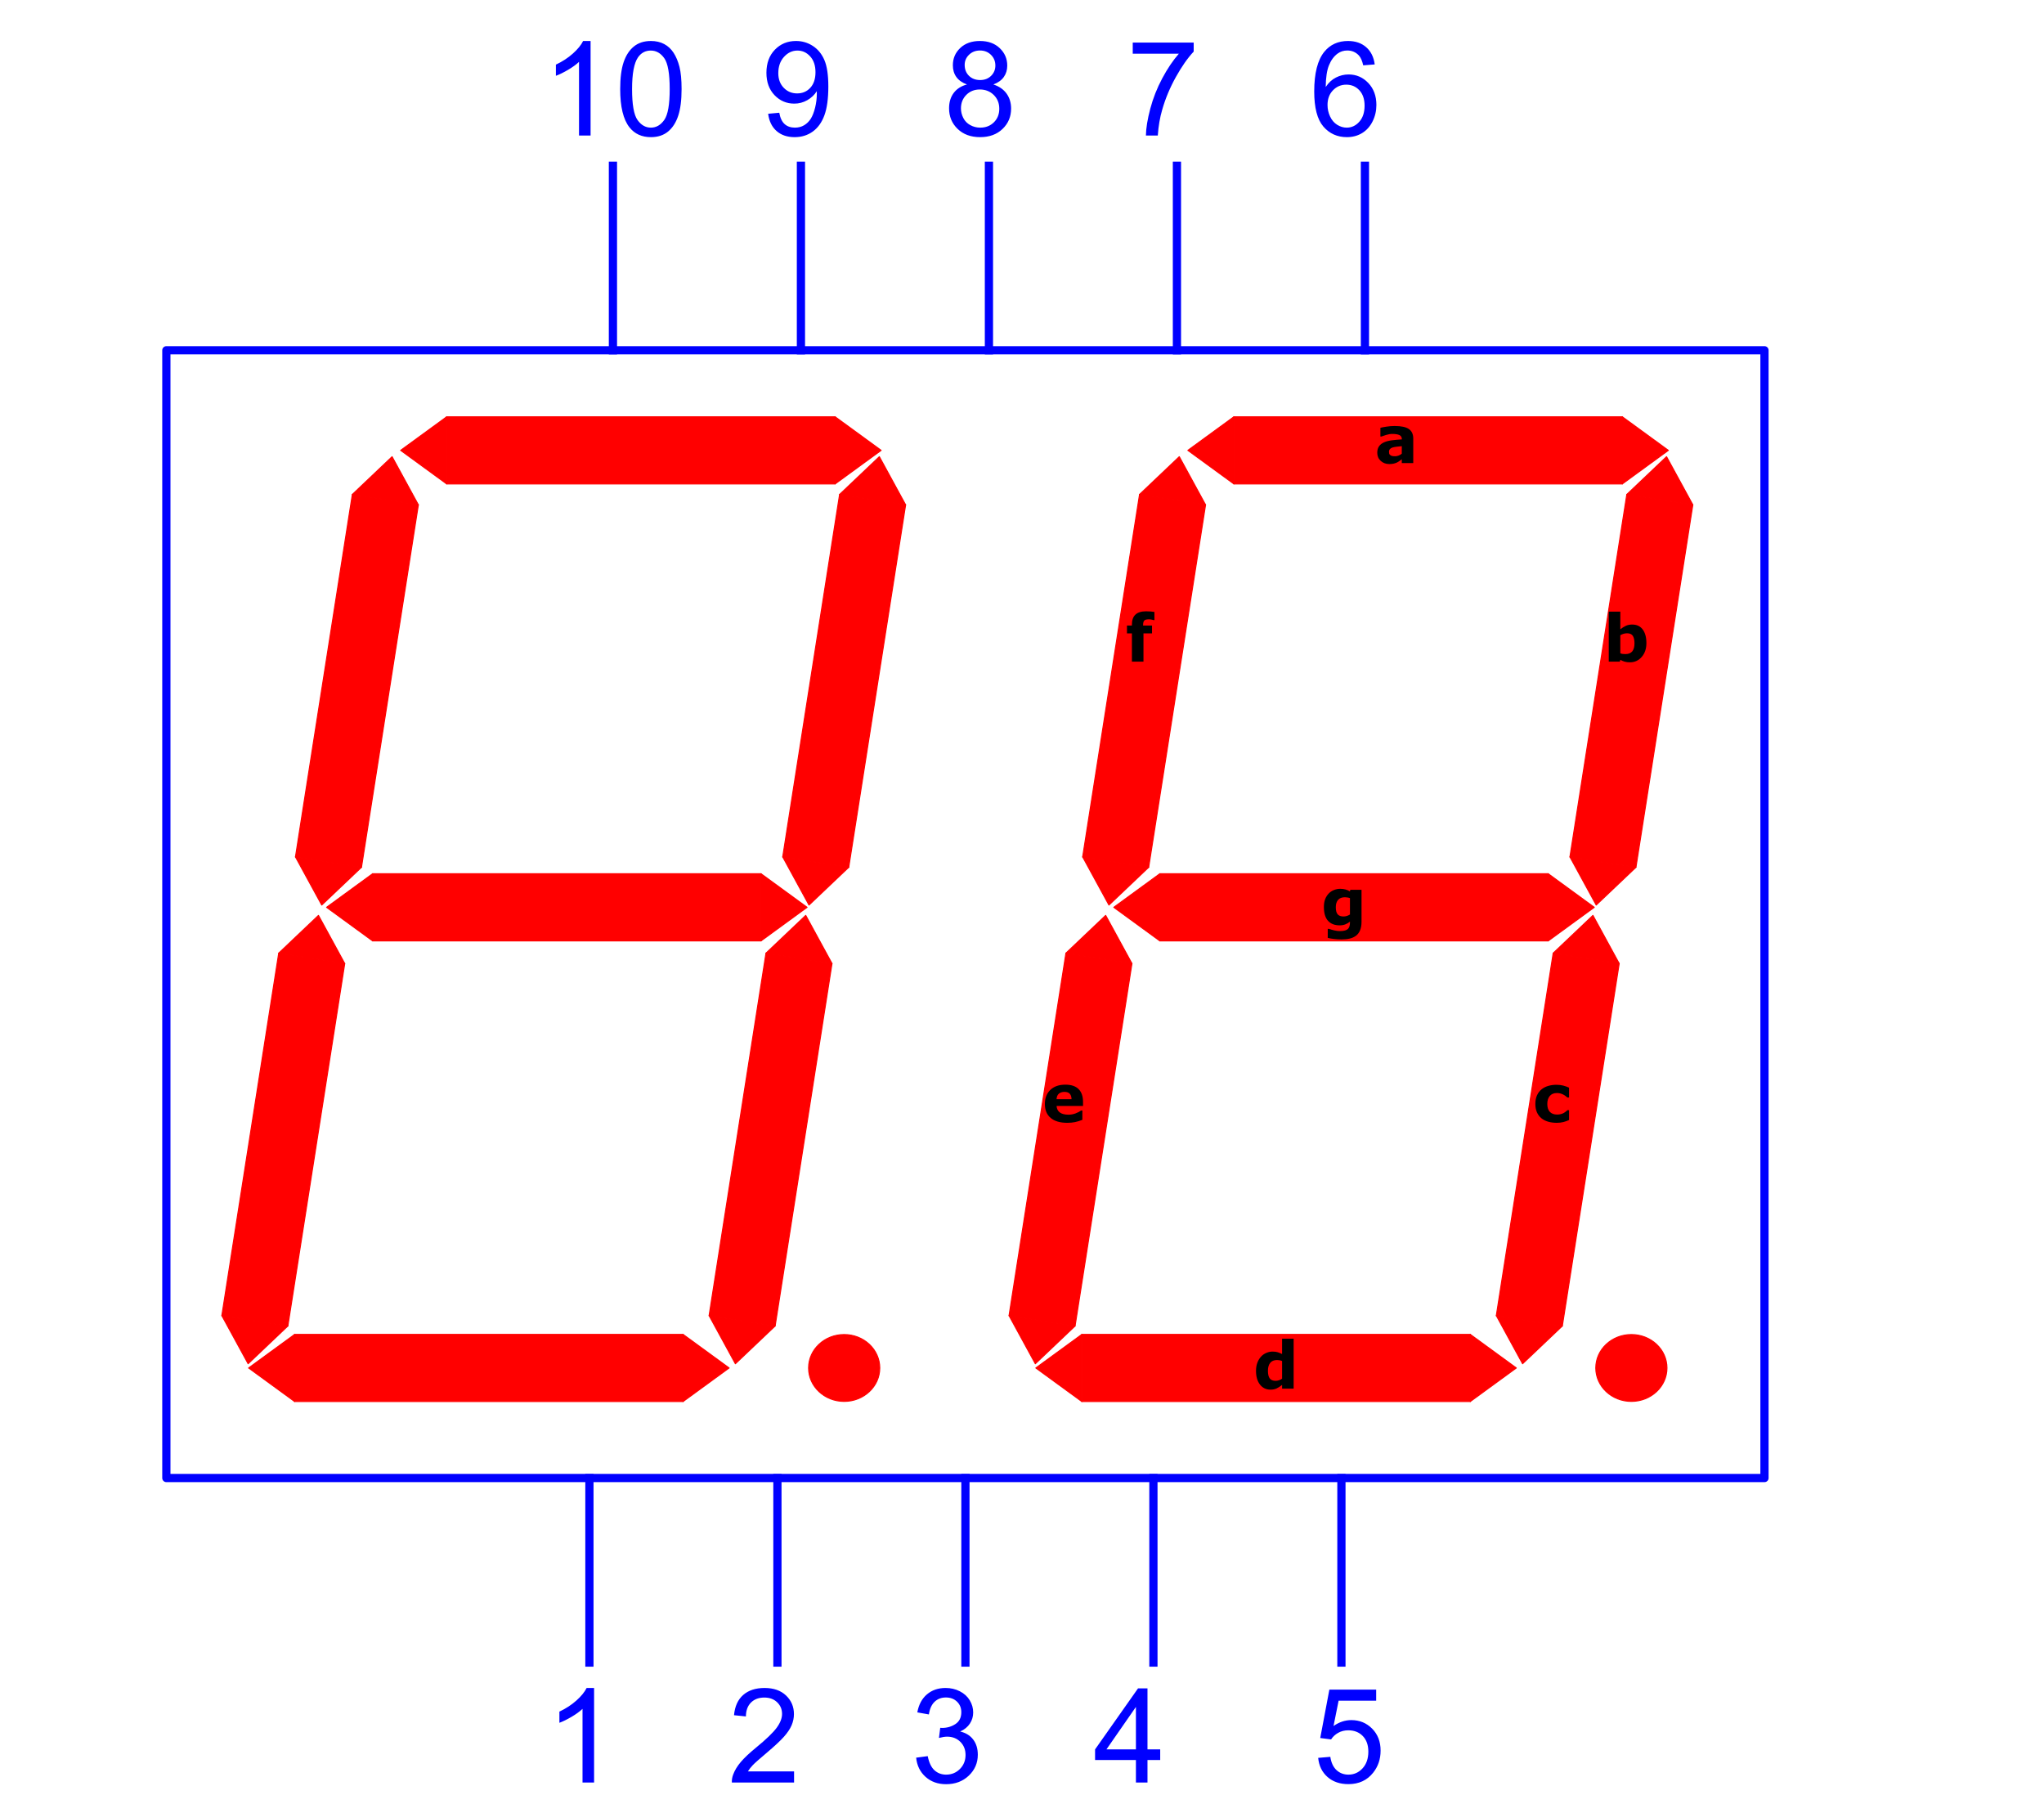 <svg version="1.1" viewBox="0.0 0.0 1989.197 1764.142" fill="none" stroke="none" stroke-linecap="square" stroke-miterlimit="10" xmlns:xlink="http://www.w3.org/1999/xlink" xmlns="http://www.w3.org/2000/svg"><clipPath id="p.0"><path d="m0 0l1989.197 0l0 1764.142l-1989.197 0l0 -1764.142z" clip-rule="nonzero"/></clipPath><g clip-path="url(#p.0)"><path fill="#000000" fill-opacity="0.0" d="m0 0l1989.197 0l0 1764.142l-1989.197 0z" fill-rule="evenodd"/><path fill="#ff0000" d="m434.655 405.529l378.12 0l0 65.32l-378.12 0z" fill-rule="evenodd"/><path stroke="#ff0000" stroke-width="1.0" stroke-linejoin="round" stroke-linecap="butt" d="m434.655 405.529l378.12 0l0 65.32l-378.12 0z" fill-rule="evenodd"/><path fill="#ff0000" d="m812.775 405.568l44.741 32.621l-44.741 32.621z" fill-rule="evenodd"/><path stroke="#ff0000" stroke-width="1.0" stroke-linejoin="round" stroke-linecap="butt" d="m812.775 405.568l44.741 32.621l-44.741 32.621z" fill-rule="evenodd"/><path fill="#ff0000" d="m434.655 470.81l-44.741 -32.621l44.741 -32.621z" fill-rule="evenodd"/><path stroke="#ff0000" stroke-width="1.0" stroke-linejoin="round" stroke-linecap="butt" d="m434.655 470.81l-44.741 -32.621l44.741 -32.621z" fill-rule="evenodd"/><path fill="#ff0000" d="m786.911 1331.013l0 0c0 -17.96 15.504 -32.52 34.63 -32.52l0 0c9.184 0 17.993 3.426 24.487 9.525c6.494 6.099 10.143 14.37 10.143 22.995l0 0c0 17.96 -15.504 32.52 -34.63 32.52l0 0c-19.126 0 -34.63 -14.56 -34.63 -32.52z" fill-rule="evenodd"/><path stroke="#ff0000" stroke-width="1.0" stroke-linejoin="round" stroke-linecap="butt" d="m786.911 1331.013l0 0c0 -17.96 15.504 -32.52 34.63 -32.52l0 0c9.184 0 17.993 3.426 24.487 9.525c6.494 6.099 10.143 14.37 10.143 22.995l0 0c0 17.96 -15.504 32.52 -34.63 32.52l0 0c-19.126 0 -34.63 -14.56 -34.63 -32.52z" fill-rule="evenodd"/><path fill="#ff0000" d="m362.56 850.143l378.12 0l0 65.32l-378.12 0z" fill-rule="evenodd"/><path stroke="#ff0000" stroke-width="1.0" stroke-linejoin="round" stroke-linecap="butt" d="m362.56 850.143l378.12 0l0 65.32l-378.12 0z" fill-rule="evenodd"/><path fill="#ff0000" d="m740.68 850.182l44.741 32.621l-44.741 32.621z" fill-rule="evenodd"/><path stroke="#ff0000" stroke-width="1.0" stroke-linejoin="round" stroke-linecap="butt" d="m740.68 850.182l44.741 32.621l-44.741 32.621z" fill-rule="evenodd"/><path fill="#ff0000" d="m362.56 915.424l-44.741 -32.621l44.741 -32.621z" fill-rule="evenodd"/><path stroke="#ff0000" stroke-width="1.0" stroke-linejoin="round" stroke-linecap="butt" d="m362.56 915.424l-44.741 -32.621l44.741 -32.621z" fill-rule="evenodd"/><path fill="#ff0000" d="m407.153 491.133l-55.367 352.754l-64.258 -10.088l55.367 -352.754z" fill-rule="evenodd"/><path stroke="#ff0000" stroke-width="1.0" stroke-linejoin="round" stroke-linecap="butt" d="m407.153 491.133l-55.367 352.754l-64.258 -10.088l55.367 -352.754z" fill-rule="evenodd"/><path fill="#ff0000" d="m351.748 843.881l-38.641 36.701l-25.539 -46.777z" fill-rule="evenodd"/><path stroke="#ff0000" stroke-width="1.0" stroke-linejoin="round" stroke-linecap="butt" d="m351.748 843.881l-38.641 36.701l-25.539 -46.777z" fill-rule="evenodd"/><path fill="#ff0000" d="m342.934 481.051l38.641 -36.701l25.539 46.777z" fill-rule="evenodd"/><path stroke="#ff0000" stroke-width="1.0" stroke-linejoin="round" stroke-linecap="butt" d="m342.934 481.051l38.641 -36.701l25.539 46.777z" fill-rule="evenodd"/><path fill="#ff0000" d="m881.353 491.133l-55.367 352.754l-64.258 -10.088l55.367 -352.754z" fill-rule="evenodd"/><path stroke="#ff0000" stroke-width="1.0" stroke-linejoin="round" stroke-linecap="butt" d="m881.353 491.133l-55.367 352.754l-64.258 -10.088l55.367 -352.754z" fill-rule="evenodd"/><path fill="#ff0000" d="m825.948 843.881l-38.641 36.701l-25.539 -46.777z" fill-rule="evenodd"/><path stroke="#ff0000" stroke-width="1.0" stroke-linejoin="round" stroke-linecap="butt" d="m825.948 843.881l-38.641 36.701l-25.539 -46.777z" fill-rule="evenodd"/><path fill="#ff0000" d="m817.134 481.051l38.641 -36.701l25.539 46.777z" fill-rule="evenodd"/><path stroke="#ff0000" stroke-width="1.0" stroke-linejoin="round" stroke-linecap="butt" d="m817.134 481.051l38.641 -36.701l25.539 46.777z" fill-rule="evenodd"/><path fill="#ff0000" d="m286.691 1298.353l378.12 0l0 65.32l-378.12 0z" fill-rule="evenodd"/><path stroke="#ff0000" stroke-width="1.0" stroke-linejoin="round" stroke-linecap="butt" d="m286.691 1298.353l378.12 0l0 65.32l-378.12 0z" fill-rule="evenodd"/><path fill="#ff0000" d="m664.811 1298.392l44.741 32.621l-44.741 32.621z" fill-rule="evenodd"/><path stroke="#ff0000" stroke-width="1.0" stroke-linejoin="round" stroke-linecap="butt" d="m664.811 1298.392l44.741 32.621l-44.741 32.621z" fill-rule="evenodd"/><path fill="#ff0000" d="m286.691 1363.634l-44.741 -32.621l44.741 -32.621z" fill-rule="evenodd"/><path stroke="#ff0000" stroke-width="1.0" stroke-linejoin="round" stroke-linecap="butt" d="m286.691 1363.634l-44.741 -32.621l44.741 -32.621z" fill-rule="evenodd"/><path fill="#ff0000" d="m335.508 937.453l-55.367 352.754l-64.258 -10.088l55.367 -352.754z" fill-rule="evenodd"/><path stroke="#ff0000" stroke-width="1.0" stroke-linejoin="round" stroke-linecap="butt" d="m335.508 937.453l-55.367 352.754l-64.258 -10.088l55.367 -352.754z" fill-rule="evenodd"/><path fill="#ff0000" d="m280.102 1290.201l-38.641 36.701l-25.539 -46.777z" fill-rule="evenodd"/><path stroke="#ff0000" stroke-width="1.0" stroke-linejoin="round" stroke-linecap="butt" d="m280.102 1290.201l-38.641 36.701l-25.539 -46.777z" fill-rule="evenodd"/><path fill="#ff0000" d="m271.288 927.371l38.641 -36.701l25.539 46.777z" fill-rule="evenodd"/><path stroke="#ff0000" stroke-width="1.0" stroke-linejoin="round" stroke-linecap="butt" d="m271.288 927.371l38.641 -36.701l25.539 46.777z" fill-rule="evenodd"/><path fill="#ff0000" d="m809.707 937.453l-55.367 352.754l-64.258 -10.088l55.367 -352.754z" fill-rule="evenodd"/><path stroke="#ff0000" stroke-width="1.0" stroke-linejoin="round" stroke-linecap="butt" d="m809.707 937.453l-55.367 352.754l-64.258 -10.088l55.367 -352.754z" fill-rule="evenodd"/><path fill="#ff0000" d="m754.302 1290.201l-38.641 36.701l-25.539 -46.777z" fill-rule="evenodd"/><path stroke="#ff0000" stroke-width="1.0" stroke-linejoin="round" stroke-linecap="butt" d="m754.302 1290.201l-38.641 36.701l-25.539 -46.777z" fill-rule="evenodd"/><path fill="#ff0000" d="m745.488 927.371l38.642 -36.701l25.539 46.777z" fill-rule="evenodd"/><path stroke="#ff0000" stroke-width="1.0" stroke-linejoin="round" stroke-linecap="butt" d="m745.488 927.371l38.642 -36.701l25.539 46.777z" fill-rule="evenodd"/><path fill="#ff0000" d="m1200.755 405.529l378.12 0l0 65.32l-378.12 0z" fill-rule="evenodd"/><path stroke="#ff0000" stroke-width="1.0" stroke-linejoin="round" stroke-linecap="butt" d="m1200.755 405.529l378.12 0l0 65.32l-378.12 0z" fill-rule="evenodd"/><path fill="#ff0000" d="m1578.874 405.568l44.741 32.621l-44.741 32.621z" fill-rule="evenodd"/><path stroke="#ff0000" stroke-width="1.0" stroke-linejoin="round" stroke-linecap="butt" d="m1578.874 405.568l44.741 32.621l-44.741 32.621z" fill-rule="evenodd"/><path fill="#ff0000" d="m1200.755 470.81l-44.741 -32.621l44.741 -32.621z" fill-rule="evenodd"/><path stroke="#ff0000" stroke-width="1.0" stroke-linejoin="round" stroke-linecap="butt" d="m1200.755 470.81l-44.741 -32.621l44.741 -32.621z" fill-rule="evenodd"/><path fill="#ff0000" d="m1553.011 1331.013l0 0c0 -17.96 15.504 -32.52 34.63 -32.52l0 0c9.184 0 17.993 3.426 24.487 9.525c6.494 6.099 10.143 14.37 10.143 22.995l0 0c0 17.96 -15.504 32.52 -34.63 32.52l0 0c-19.125 0 -34.63 -14.56 -34.63 -32.52z" fill-rule="evenodd"/><path stroke="#ff0000" stroke-width="1.0" stroke-linejoin="round" stroke-linecap="butt" d="m1553.011 1331.013l0 0c0 -17.96 15.504 -32.52 34.63 -32.52l0 0c9.184 0 17.993 3.426 24.487 9.525c6.494 6.099 10.143 14.37 10.143 22.995l0 0c0 17.96 -15.504 32.52 -34.63 32.52l0 0c-19.125 0 -34.63 -14.56 -34.63 -32.52z" fill-rule="evenodd"/><path fill="#ff0000" d="m1128.66 850.143l378.12 0l0 65.32l-378.12 0z" fill-rule="evenodd"/><path stroke="#ff0000" stroke-width="1.0" stroke-linejoin="round" stroke-linecap="butt" d="m1128.66 850.143l378.12 0l0 65.32l-378.12 0z" fill-rule="evenodd"/><path fill="#ff0000" d="m1506.78 850.182l44.741 32.621l-44.741 32.621z" fill-rule="evenodd"/><path stroke="#ff0000" stroke-width="1.0" stroke-linejoin="round" stroke-linecap="butt" d="m1506.78 850.182l44.741 32.621l-44.741 32.621z" fill-rule="evenodd"/><path fill="#ff0000" d="m1128.66 915.424l-44.741 -32.621l44.741 -32.621z" fill-rule="evenodd"/><path stroke="#ff0000" stroke-width="1.0" stroke-linejoin="round" stroke-linecap="butt" d="m1128.66 915.424l-44.741 -32.621l44.741 -32.621z" fill-rule="evenodd"/><path fill="#ff0000" d="m1173.253 491.133l-55.367 352.754l-64.258 -10.088l55.367 -352.754z" fill-rule="evenodd"/><path stroke="#ff0000" stroke-width="1.0" stroke-linejoin="round" stroke-linecap="butt" d="m1173.253 491.133l-55.367 352.754l-64.258 -10.088l55.367 -352.754z" fill-rule="evenodd"/><path fill="#ff0000" d="m1117.848 843.881l-38.641 36.701l-25.539 -46.777z" fill-rule="evenodd"/><path stroke="#ff0000" stroke-width="1.0" stroke-linejoin="round" stroke-linecap="butt" d="m1117.848 843.881l-38.641 36.701l-25.539 -46.777z" fill-rule="evenodd"/><path fill="#ff0000" d="m1109.034 481.051l38.641 -36.701l25.539 46.777z" fill-rule="evenodd"/><path stroke="#ff0000" stroke-width="1.0" stroke-linejoin="round" stroke-linecap="butt" d="m1109.034 481.051l38.641 -36.701l25.539 46.777z" fill-rule="evenodd"/><path fill="#ff0000" d="m1647.452 491.133l-55.367 352.754l-64.258 -10.088l55.367 -352.754z" fill-rule="evenodd"/><path stroke="#ff0000" stroke-width="1.0" stroke-linejoin="round" stroke-linecap="butt" d="m1647.452 491.133l-55.367 352.754l-64.258 -10.088l55.367 -352.754z" fill-rule="evenodd"/><path fill="#ff0000" d="m1592.047 843.881l-38.641 36.701l-25.539 -46.777z" fill-rule="evenodd"/><path stroke="#ff0000" stroke-width="1.0" stroke-linejoin="round" stroke-linecap="butt" d="m1592.047 843.881l-38.641 36.701l-25.539 -46.777z" fill-rule="evenodd"/><path fill="#ff0000" d="m1583.233 481.051l38.641 -36.701l25.539 46.777z" fill-rule="evenodd"/><path stroke="#ff0000" stroke-width="1.0" stroke-linejoin="round" stroke-linecap="butt" d="m1583.233 481.051l38.641 -36.701l25.539 46.777z" fill-rule="evenodd"/><path fill="#ff0000" d="m1052.79 1298.353l378.12 0l0 65.32l-378.12 0z" fill-rule="evenodd"/><path stroke="#ff0000" stroke-width="1.0" stroke-linejoin="round" stroke-linecap="butt" d="m1052.79 1298.353l378.12 0l0 65.32l-378.12 0z" fill-rule="evenodd"/><path fill="#ff0000" d="m1430.91 1298.392l44.741 32.621l-44.741 32.621z" fill-rule="evenodd"/><path stroke="#ff0000" stroke-width="1.0" stroke-linejoin="round" stroke-linecap="butt" d="m1430.91 1298.392l44.741 32.621l-44.741 32.621z" fill-rule="evenodd"/><path fill="#ff0000" d="m1052.79 1363.634l-44.741 -32.621l44.741 -32.621z" fill-rule="evenodd"/><path stroke="#ff0000" stroke-width="1.0" stroke-linejoin="round" stroke-linecap="butt" d="m1052.79 1363.634l-44.741 -32.621l44.741 -32.621z" fill-rule="evenodd"/><path fill="#ff0000" d="m1101.607 937.453l-55.367 352.754l-64.258 -10.088l55.367 -352.754z" fill-rule="evenodd"/><path stroke="#ff0000" stroke-width="1.0" stroke-linejoin="round" stroke-linecap="butt" d="m1101.607 937.453l-55.367 352.754l-64.258 -10.088l55.367 -352.754z" fill-rule="evenodd"/><path fill="#ff0000" d="m1046.202 1290.201l-38.641 36.701l-25.539 -46.777z" fill-rule="evenodd"/><path stroke="#ff0000" stroke-width="1.0" stroke-linejoin="round" stroke-linecap="butt" d="m1046.202 1290.201l-38.641 36.701l-25.539 -46.777z" fill-rule="evenodd"/><path fill="#ff0000" d="m1037.388 927.371l38.641 -36.701l25.539 46.777z" fill-rule="evenodd"/><path stroke="#ff0000" stroke-width="1.0" stroke-linejoin="round" stroke-linecap="butt" d="m1037.388 927.371l38.641 -36.701l25.539 46.777z" fill-rule="evenodd"/><path fill="#ff0000" d="m1575.807 937.453l-55.367 352.754l-64.258 -10.088l55.367 -352.754z" fill-rule="evenodd"/><path stroke="#ff0000" stroke-width="1.0" stroke-linejoin="round" stroke-linecap="butt" d="m1575.807 937.453l-55.367 352.754l-64.258 -10.088l55.367 -352.754z" fill-rule="evenodd"/><path fill="#ff0000" d="m1520.402 1290.201l-38.642 36.701l-25.539 -46.777z" fill-rule="evenodd"/><path stroke="#ff0000" stroke-width="1.0" stroke-linejoin="round" stroke-linecap="butt" d="m1520.402 1290.201l-38.642 36.701l-25.539 -46.777z" fill-rule="evenodd"/><path fill="#ff0000" d="m1511.588 927.371l38.641 -36.701l25.539 46.777z" fill-rule="evenodd"/><path stroke="#ff0000" stroke-width="1.0" stroke-linejoin="round" stroke-linecap="butt" d="m1511.588 927.371l38.641 -36.701l25.539 46.777z" fill-rule="evenodd"/><path fill="#000000" fill-opacity="0.0" d="m161.895 340.812l1555.276 0l0 1097.291l-1555.276 0z" fill-rule="evenodd"/><path stroke="#0000ff" stroke-width="8.0" stroke-linejoin="round" stroke-linecap="butt" d="m161.895 340.812l1555.276 0l0 1097.291l-1555.276 0z" fill-rule="evenodd"/><path fill="#000000" fill-opacity="0.0" d="m596.499 161.255l0 179.559" fill-rule="evenodd"/><path stroke="#0000ff" stroke-width="8.0" stroke-linejoin="round" stroke-linecap="butt" d="m596.499 161.255l0 179.559" fill-rule="evenodd"/><path fill="#000000" fill-opacity="0.0" d="m779.458 161.255l0 179.559" fill-rule="evenodd"/><path stroke="#0000ff" stroke-width="8.0" stroke-linejoin="round" stroke-linecap="butt" d="m779.458 161.255l0 179.559" fill-rule="evenodd"/><path fill="#000000" fill-opacity="0.0" d="m962.417 161.255l0 179.559" fill-rule="evenodd"/><path stroke="#0000ff" stroke-width="8.0" stroke-linejoin="round" stroke-linecap="butt" d="m962.417 161.255l0 179.559" fill-rule="evenodd"/><path fill="#000000" fill-opacity="0.0" d="m1145.377 161.255l0 179.559" fill-rule="evenodd"/><path stroke="#0000ff" stroke-width="8.0" stroke-linejoin="round" stroke-linecap="butt" d="m1145.377 161.255l0 179.559" fill-rule="evenodd"/><path fill="#000000" fill-opacity="0.0" d="m1328.336 161.255l0 179.559" fill-rule="evenodd"/><path stroke="#0000ff" stroke-width="8.0" stroke-linejoin="round" stroke-linecap="butt" d="m1328.336 161.255l0 179.559" fill-rule="evenodd"/><path fill="#000000" fill-opacity="0.0" d="m573.614 1438.105l0 179.559" fill-rule="evenodd"/><path stroke="#0000ff" stroke-width="8.0" stroke-linejoin="round" stroke-linecap="butt" d="m573.614 1438.105l0 179.559" fill-rule="evenodd"/><path fill="#000000" fill-opacity="0.0" d="m756.573 1438.105l0 179.559" fill-rule="evenodd"/><path stroke="#0000ff" stroke-width="8.0" stroke-linejoin="round" stroke-linecap="butt" d="m756.573 1438.105l0 179.559" fill-rule="evenodd"/><path fill="#000000" fill-opacity="0.0" d="m939.533 1438.105l0 179.559" fill-rule="evenodd"/><path stroke="#0000ff" stroke-width="8.0" stroke-linejoin="round" stroke-linecap="butt" d="m939.533 1438.105l0 179.559" fill-rule="evenodd"/><path fill="#000000" fill-opacity="0.0" d="m1122.492 1438.105l0 179.559" fill-rule="evenodd"/><path stroke="#0000ff" stroke-width="8.0" stroke-linejoin="round" stroke-linecap="butt" d="m1122.492 1438.105l0 179.559" fill-rule="evenodd"/><path fill="#000000" fill-opacity="0.0" d="m1305.451 1438.105l0 179.559" fill-rule="evenodd"/><path stroke="#0000ff" stroke-width="8.0" stroke-linejoin="round" stroke-linecap="butt" d="m1305.451 1438.105l0 179.559" fill-rule="evenodd"/><path fill="#000000" fill-opacity="0.0" d="m485.906 1602.496l1319.118 0l0 184.724l-1319.118 0z" fill-rule="evenodd"/><path fill="#0000ff" d="m578.155 1734.376l-11.25 0l0 -71.688q-4.062 3.875 -10.656 7.75q-6.594 3.875 -11.844 5.812l0 -10.875q9.438 -4.438 16.5 -10.75q7.062 -6.312 10.0 -12.25l7.25 0l0 92.0zm194.625 -10.812l0 10.812l-60.562 0q-0.125 -4.062 1.312 -7.812q2.312 -6.188 7.406 -12.188q5.094 -6.0 14.719 -13.875q14.938 -12.25 20.188 -19.406q5.25 -7.156 5.25 -13.531q0 -6.688 -4.781 -11.281q-4.781 -4.594 -12.469 -4.594q-8.125 0 -13.0 4.875q-4.875 4.875 -4.938 13.5l-11.562 -1.188q1.188 -12.938 8.938 -19.719q7.75 -6.781 20.812 -6.781q13.188 0 20.875 7.312q7.688 7.312 7.688 18.125q0 5.5 -2.25 10.812q-2.25 5.312 -7.469 11.188q-5.219 5.875 -17.344 16.125q-10.125 8.5 -13.0 11.531q-2.875 3.031 -4.75 6.094l44.938 0zm118.812 -13.375l11.25 -1.5q1.938 9.562 6.594 13.781q4.656 4.219 11.344 4.219q7.938 0 13.406 -5.5q5.469 -5.5 5.469 -13.625q0 -7.75 -5.062 -12.781q-5.062 -5.031 -12.875 -5.031q-3.188 0 -7.938 1.25l1.25 -9.875q1.125 0.125 1.812 0.125q7.188 0 12.938 -3.75q5.75 -3.75 5.75 -11.562q0 -6.188 -4.188 -10.25q-4.188 -4.062 -10.812 -4.062q-6.562 0 -10.938 4.125q-4.375 4.125 -5.625 12.375l-11.25 -2.0q2.062 -11.312 9.375 -17.531q7.312 -6.219 18.188 -6.219q7.5 0 13.812 3.219q6.312 3.219 9.656 8.781q3.344 5.562 3.344 11.812q0 5.938 -3.188 10.812q-3.188 4.875 -9.438 7.75q8.125 1.875 12.625 7.781q4.5 5.906 4.5 14.781q0 12.0 -8.75 20.344q-8.75 8.344 -22.125 8.344q-12.062 0 -20.031 -7.188q-7.969 -7.188 -9.094 -18.625zm213.875 24.188l0 -21.938l-39.75 0l0 -10.312l41.812 -59.375l9.188 0l0 59.375l12.375 0l0 10.312l-12.375 0l0 21.938l-11.25 0zm0 -32.25l0 -41.312l-28.688 41.312l28.688 0zm177.375 8.25l11.812 -1.0q1.312 8.625 6.094 12.969q4.781 4.344 11.531 4.344q8.125 0 13.75 -6.125q5.625 -6.125 5.625 -16.25q0 -9.625 -5.406 -15.188q-5.406 -5.562 -14.156 -5.562q-5.438 0 -9.812 2.469q-4.375 2.469 -6.875 6.406l-10.562 -1.375l8.875 -47.062l45.562 0l0 10.75l-36.562 0l-4.938 24.625q8.25 -5.75 17.312 -5.75q12.0 0 20.25 8.312q8.25 8.312 8.25 21.375q0 12.438 -7.25 21.5q-8.812 11.125 -24.062 11.125q-12.5 0 -20.406 -7.0q-7.906 -7.0 -9.031 -18.562z" fill-rule="nonzero"/><path fill="#000000" fill-opacity="0.0" d="m518.06 0l1583.496 0l0 184.724l-1583.496 0z" fill-rule="evenodd"/><path fill="#0000ff" d="m574.748 131.88l-11.25 0l0 -71.688q-4.062 3.875 -10.656 7.75q-6.594 3.875 -11.844 5.812l0 -10.875q9.438 -4.438 16.5 -10.75q7.062 -6.312 10.0 -12.25l7.25 0l0 92.0zm28.812 -45.188q0 -16.25 3.344 -26.156q3.344 -9.906 9.938 -15.281q6.594 -5.375 16.594 -5.375q7.375 0 12.938 2.969q5.562 2.969 9.188 8.562q3.625 5.594 5.688 13.625q2.062 8.031 2.062 21.656q0 16.125 -3.312 26.031q-3.312 9.906 -9.906 15.312q-6.594 5.406 -16.656 5.406q-13.25 0 -20.812 -9.5q-9.062 -11.438 -9.062 -37.25zm11.562 0q0 22.562 5.281 30.031q5.281 7.469 13.031 7.469q7.75 0 13.031 -7.5q5.281 -7.5 5.281 -30.0q0 -22.625 -5.281 -30.062q-5.281 -7.438 -13.156 -7.438q-7.75 0 -12.375 6.562q-5.812 8.375 -5.812 30.938zm132.438 24.0l10.812 -1.0q1.375 7.625 5.25 11.062q3.875 3.438 9.938 3.438q5.188 0 9.094 -2.375q3.906 -2.375 6.406 -6.344q2.5 -3.969 4.188 -10.719q1.688 -6.75 1.688 -13.75q0 -0.75 -0.062 -2.25q-3.375 5.375 -9.219 8.719q-5.844 3.344 -12.656 3.344q-11.375 0 -19.25 -8.25q-7.875 -8.25 -7.875 -21.75q0 -13.938 8.219 -22.438q8.219 -8.5 20.594 -8.5q8.938 0 16.344 4.812q7.406 4.812 11.25 13.719q3.844 8.906 3.844 25.781q0 17.562 -3.812 27.969q-3.812 10.406 -11.344 15.844q-7.531 5.438 -17.656 5.438q-10.75 0 -17.562 -5.969q-6.812 -5.969 -8.188 -16.781zm46.062 -40.438q0 -9.688 -5.156 -15.375q-5.156 -5.688 -12.406 -5.688q-7.5 0 -13.062 6.125q-5.562 6.125 -5.562 15.875q0 8.75 5.281 14.219q5.281 5.469 13.031 5.469q7.812 0 12.844 -5.469q5.031 -5.469 5.031 -15.156zm147.438 11.938q-7.0 -2.562 -10.375 -7.312q-3.375 -4.75 -3.375 -11.375q0 -10.0 7.188 -16.812q7.188 -6.812 19.125 -6.812q12.0 0 19.312 6.969q7.312 6.969 7.312 16.969q0 6.375 -3.344 11.094q-3.344 4.719 -10.156 7.281q8.438 2.75 12.844 8.875q4.406 6.125 4.406 14.625q0 11.75 -8.312 19.75q-8.312 8.0 -21.875 8.0q-13.562 0 -21.875 -8.031q-8.312 -8.031 -8.312 -20.031q0 -8.938 4.531 -14.969q4.531 -6.031 12.906 -8.219zm-2.25 -19.062q0 6.5 4.188 10.625q4.188 4.125 10.875 4.125q6.5 0 10.656 -4.094q4.156 -4.094 4.156 -10.031q0 -6.188 -4.281 -10.406q-4.281 -4.219 -10.656 -4.219q-6.438 0 -10.688 4.125q-4.25 4.125 -4.25 9.875zm-3.625 42.312q0 4.812 2.281 9.312q2.281 4.5 6.781 6.969q4.5 2.469 9.688 2.469q8.062 0 13.312 -5.188q5.25 -5.188 5.25 -13.188q0 -8.125 -5.406 -13.438q-5.406 -5.312 -13.531 -5.312q-7.938 0 -13.156 5.25q-5.219 5.25 -5.219 13.125zm167.188 -53.188l0 -10.812l59.312 0l0 8.75q-8.75 9.312 -17.344 24.75q-8.594 15.438 -13.281 31.75q-3.375 11.5 -4.312 25.188l-11.562 0q0.188 -10.812 4.25 -26.125q4.062 -15.312 11.656 -29.531q7.594 -14.219 16.156 -23.969l-44.875 0zm235.5 10.438l-11.188 0.875q-1.5 -6.625 -4.25 -9.625q-4.562 -4.812 -11.25 -4.812q-5.375 0 -9.438 3.0q-5.312 3.875 -8.375 11.312q-3.062 7.438 -3.188 21.188q4.062 -6.188 9.938 -9.188q5.875 -3.0 12.312 -3.0q11.25 0 19.156 8.281q7.906 8.281 7.906 21.406q0 8.625 -3.719 16.031q-3.719 7.406 -10.219 11.344q-6.5 3.938 -14.75 3.938q-14.062 0 -22.938 -10.344q-8.875 -10.344 -8.875 -34.094q0 -26.562 9.812 -38.625q8.562 -10.5 23.062 -10.5q10.812 0 17.719 6.062q6.906 6.062 8.281 16.75zm-45.938 39.5q0 5.812 2.469 11.125q2.469 5.312 6.906 8.094q4.438 2.781 9.312 2.781q7.125 0 12.25 -5.75q5.125 -5.75 5.125 -15.625q0 -9.5 -5.062 -14.969q-5.062 -5.469 -12.75 -5.469q-7.625 0 -12.938 5.469q-5.312 5.469 -5.312 14.344z" fill-rule="nonzero"/><path fill="#000000" fill-opacity="0.0" d="m1328.643 380.139l118.11 0l0 121.795l-118.11 0z" fill-rule="evenodd"/><path fill="#000000" d="m1364.206 441.423l0 -7.312q-2.281 0.188 -4.938 0.516q-2.656 0.328 -4.031 0.766q-1.688 0.531 -2.578 1.547q-0.891 1.016 -0.891 2.672q0 1.094 0.188 1.781q0.188 0.688 0.938 1.312q0.719 0.625 1.719 0.922q1.0 0.297 3.125 0.297q1.688 0 3.422 -0.688q1.734 -0.688 3.047 -1.812zm0 5.438q-0.906 0.688 -2.25 1.656q-1.344 0.969 -2.531 1.531q-1.656 0.75 -3.438 1.109q-1.781 0.359 -3.906 0.359q-5.0 0 -8.375 -3.094q-3.375 -3.094 -3.375 -7.906q0 -3.844 1.719 -6.281q1.719 -2.438 4.875 -3.844q3.125 -1.406 7.75 -2.0q4.625 -0.594 9.594 -0.875l0 -0.188q0 -2.906 -2.375 -4.016q-2.375 -1.109 -7.0 -1.109q-2.781 0 -5.938 0.984q-3.156 0.984 -4.531 1.516l-1.031 0l0 -8.469q1.781 -0.469 5.797 -1.109q4.016 -0.641 8.047 -0.641q9.594 0 13.859 2.953q4.266 2.953 4.266 9.266l0 23.875l-11.156 0l0 -3.719z" fill-rule="nonzero"/><path fill="#000000" fill-opacity="0.0" d="m1551.32 573.294l118.11 0l0 121.795l-118.11 0z" fill-rule="evenodd"/><path fill="#000000" d="m1602.258 625.703q0 8.281 -4.578 13.5q-4.578 5.219 -11.422 5.219q-2.938 0 -5.156 -0.625q-2.219 -0.625 -4.219 -1.812l-0.469 1.75l-10.781 0l0 -48.625l11.25 0l0 17.188q2.594 -2.062 5.297 -3.344q2.703 -1.281 6.234 -1.281q6.656 0 10.25 4.797q3.594 4.797 3.594 13.234zm-11.594 0.219q0 -4.688 -1.594 -7.219q-1.594 -2.531 -5.688 -2.531q-1.594 0 -3.281 0.484q-1.688 0.484 -3.219 1.391l0 17.625q1.219 0.438 2.312 0.594q1.094 0.156 2.625 0.156q4.469 0 6.656 -2.625q2.188 -2.625 2.188 -7.875z" fill-rule="nonzero"/><path fill="#000000" fill-opacity="0.0" d="m1482.438 1021.1l118.11 0l0 121.795l-118.11 0z" fill-rule="evenodd"/><path fill="#000000" d="m1515.032 1092.477q-4.594 0 -8.391 -1.094q-3.797 -1.094 -6.609 -3.375q-2.781 -2.281 -4.312 -5.75q-1.531 -3.469 -1.531 -8.125q0 -4.906 1.641 -8.469q1.641 -3.562 4.578 -5.906q2.844 -2.219 6.562 -3.25q3.719 -1.031 7.719 -1.031q3.594 0 6.625 0.781q3.031 0.781 5.656 2.031l0 9.594l-1.594 0q-0.656 -0.562 -1.578 -1.312q-0.922 -0.75 -2.266 -1.469q-1.281 -0.688 -2.812 -1.141q-1.531 -0.453 -3.562 -0.453q-4.5 0 -6.922 2.859q-2.422 2.859 -2.422 7.766q0 5.062 2.484 7.688q2.484 2.625 7.047 2.625q2.125 0 3.828 -0.484q1.703 -0.484 2.828 -1.141q1.062 -0.625 1.875 -1.312q0.812 -0.688 1.5 -1.344l1.594 0l0 9.594q-2.656 1.25 -5.547 1.984q-2.891 0.734 -6.391 0.734z" fill-rule="nonzero"/><path fill="#000000" fill-opacity="0.0" d="m1210.533 1280.688l118.11 0l0 121.795l-118.11 0z" fill-rule="evenodd"/><path fill="#000000" d="m1258.97 1351.128l-11.25 0l0 -3.656q-2.906 2.375 -5.438 3.5q-2.531 1.125 -5.844 1.125q-6.406 0 -10.25 -4.938q-3.844 -4.938 -3.844 -13.312q0 -4.469 1.297 -7.922q1.297 -3.453 3.547 -5.922q2.125 -2.344 5.156 -3.641q3.031 -1.297 6.062 -1.297q3.156 0 5.172 0.672q2.016 0.672 4.141 1.703l0 -14.938l11.25 0l0 48.625zm-11.25 -9.688l0 -17.219q-1.188 -0.5 -2.5 -0.719q-1.312 -0.219 -2.406 -0.219q-4.438 0 -6.656 2.766q-2.219 2.766 -2.219 7.672q0 5.156 1.781 7.484q1.781 2.328 5.719 2.328q1.531 0 3.25 -0.578q1.719 -0.578 3.031 -1.516z" fill-rule="nonzero"/><path fill="#000000" fill-opacity="0.0" d="m1005.123 1021.1l118.11 0l0 121.795l-118.11 0z" fill-rule="evenodd"/><path fill="#000000" d="m1053.998 1076.071l-25.75 0q0.25 4.125 3.141 6.312q2.891 2.188 8.516 2.188q3.562 0 6.906 -1.281q3.344 -1.281 5.281 -2.75l1.25 0l0 9.031q-3.812 1.531 -7.188 2.219q-3.375 0.688 -7.469 0.688q-10.562 0 -16.188 -4.75q-5.625 -4.75 -5.625 -13.531q0 -8.688 5.328 -13.766q5.328 -5.078 14.609 -5.078q8.562 0 12.875 4.328q4.312 4.328 4.312 12.453l0 3.938zm-11.188 -6.594q-0.094 -3.531 -1.75 -5.312q-1.656 -1.781 -5.156 -1.781q-3.25 0 -5.344 1.688q-2.094 1.688 -2.344 5.406l14.594 0z" fill-rule="nonzero"/><path fill="#000000" fill-opacity="0.0" d="m1086.409 573.294l118.11 0l0 121.795l-118.11 0z" fill-rule="evenodd"/><path fill="#000000" d="m1123.472 603.359l-0.844 0q-0.75 -0.219 -1.953 -0.5q-1.203 -0.281 -2.578 -0.281q-3.312 0 -4.484 1.188q-1.172 1.188 -1.172 4.594l0 0.281l8.688 0l0 7.625l-8.312 0l0 27.469l-11.25 0l0 -27.469l-4.812 0l0 -7.625l4.812 0l0 -0.969q0 -6.438 3.422 -9.656q3.422 -3.219 10.359 -3.219q2.5 0 4.531 0.172q2.031 0.172 3.594 0.453l0 7.938z" fill-rule="nonzero"/><path fill="#000000" fill-opacity="0.0" d="m1276.585 830.412l118.11 0l0 121.795l-118.11 0z" fill-rule="evenodd"/><path fill="#000000" d="m1325.023 896.821q0 4.938 -1.406 8.312q-1.406 3.375 -3.938 5.281q-2.531 1.938 -6.109 2.797q-3.578 0.859 -8.078 0.859q-3.656 0 -7.203 -0.438q-3.547 -0.438 -6.141 -1.062l0 -8.781l1.375 0q2.062 0.812 5.031 1.484q2.969 0.672 5.312 0.672q3.125 0 5.078 -0.578q1.953 -0.578 2.984 -1.641q0.969 -1.0 1.406 -2.562q0.438 -1.562 0.438 -3.75l0 -0.656q-2.031 1.656 -4.5 2.625q-2.469 0.969 -5.5 0.969q-7.375 0 -11.375 -4.438q-4.0 -4.438 -4.0 -13.5q0 -4.344 1.219 -7.5q1.219 -3.156 3.438 -5.5q2.062 -2.188 5.078 -3.406q3.016 -1.219 6.172 -1.219q2.844 0 5.172 0.672q2.328 0.672 4.234 1.859l0.406 -1.562l10.906 0l0 31.062zm-11.25 -7.031l0 -15.906q-0.969 -0.406 -2.375 -0.641q-1.406 -0.234 -2.531 -0.234q-4.438 0 -6.656 2.547q-2.219 2.547 -2.219 7.109q0 5.062 1.891 7.062q1.891 2.0 5.609 2.0q1.688 0 3.312 -0.531q1.625 -0.531 2.969 -1.406z" fill-rule="nonzero"/></g></svg>